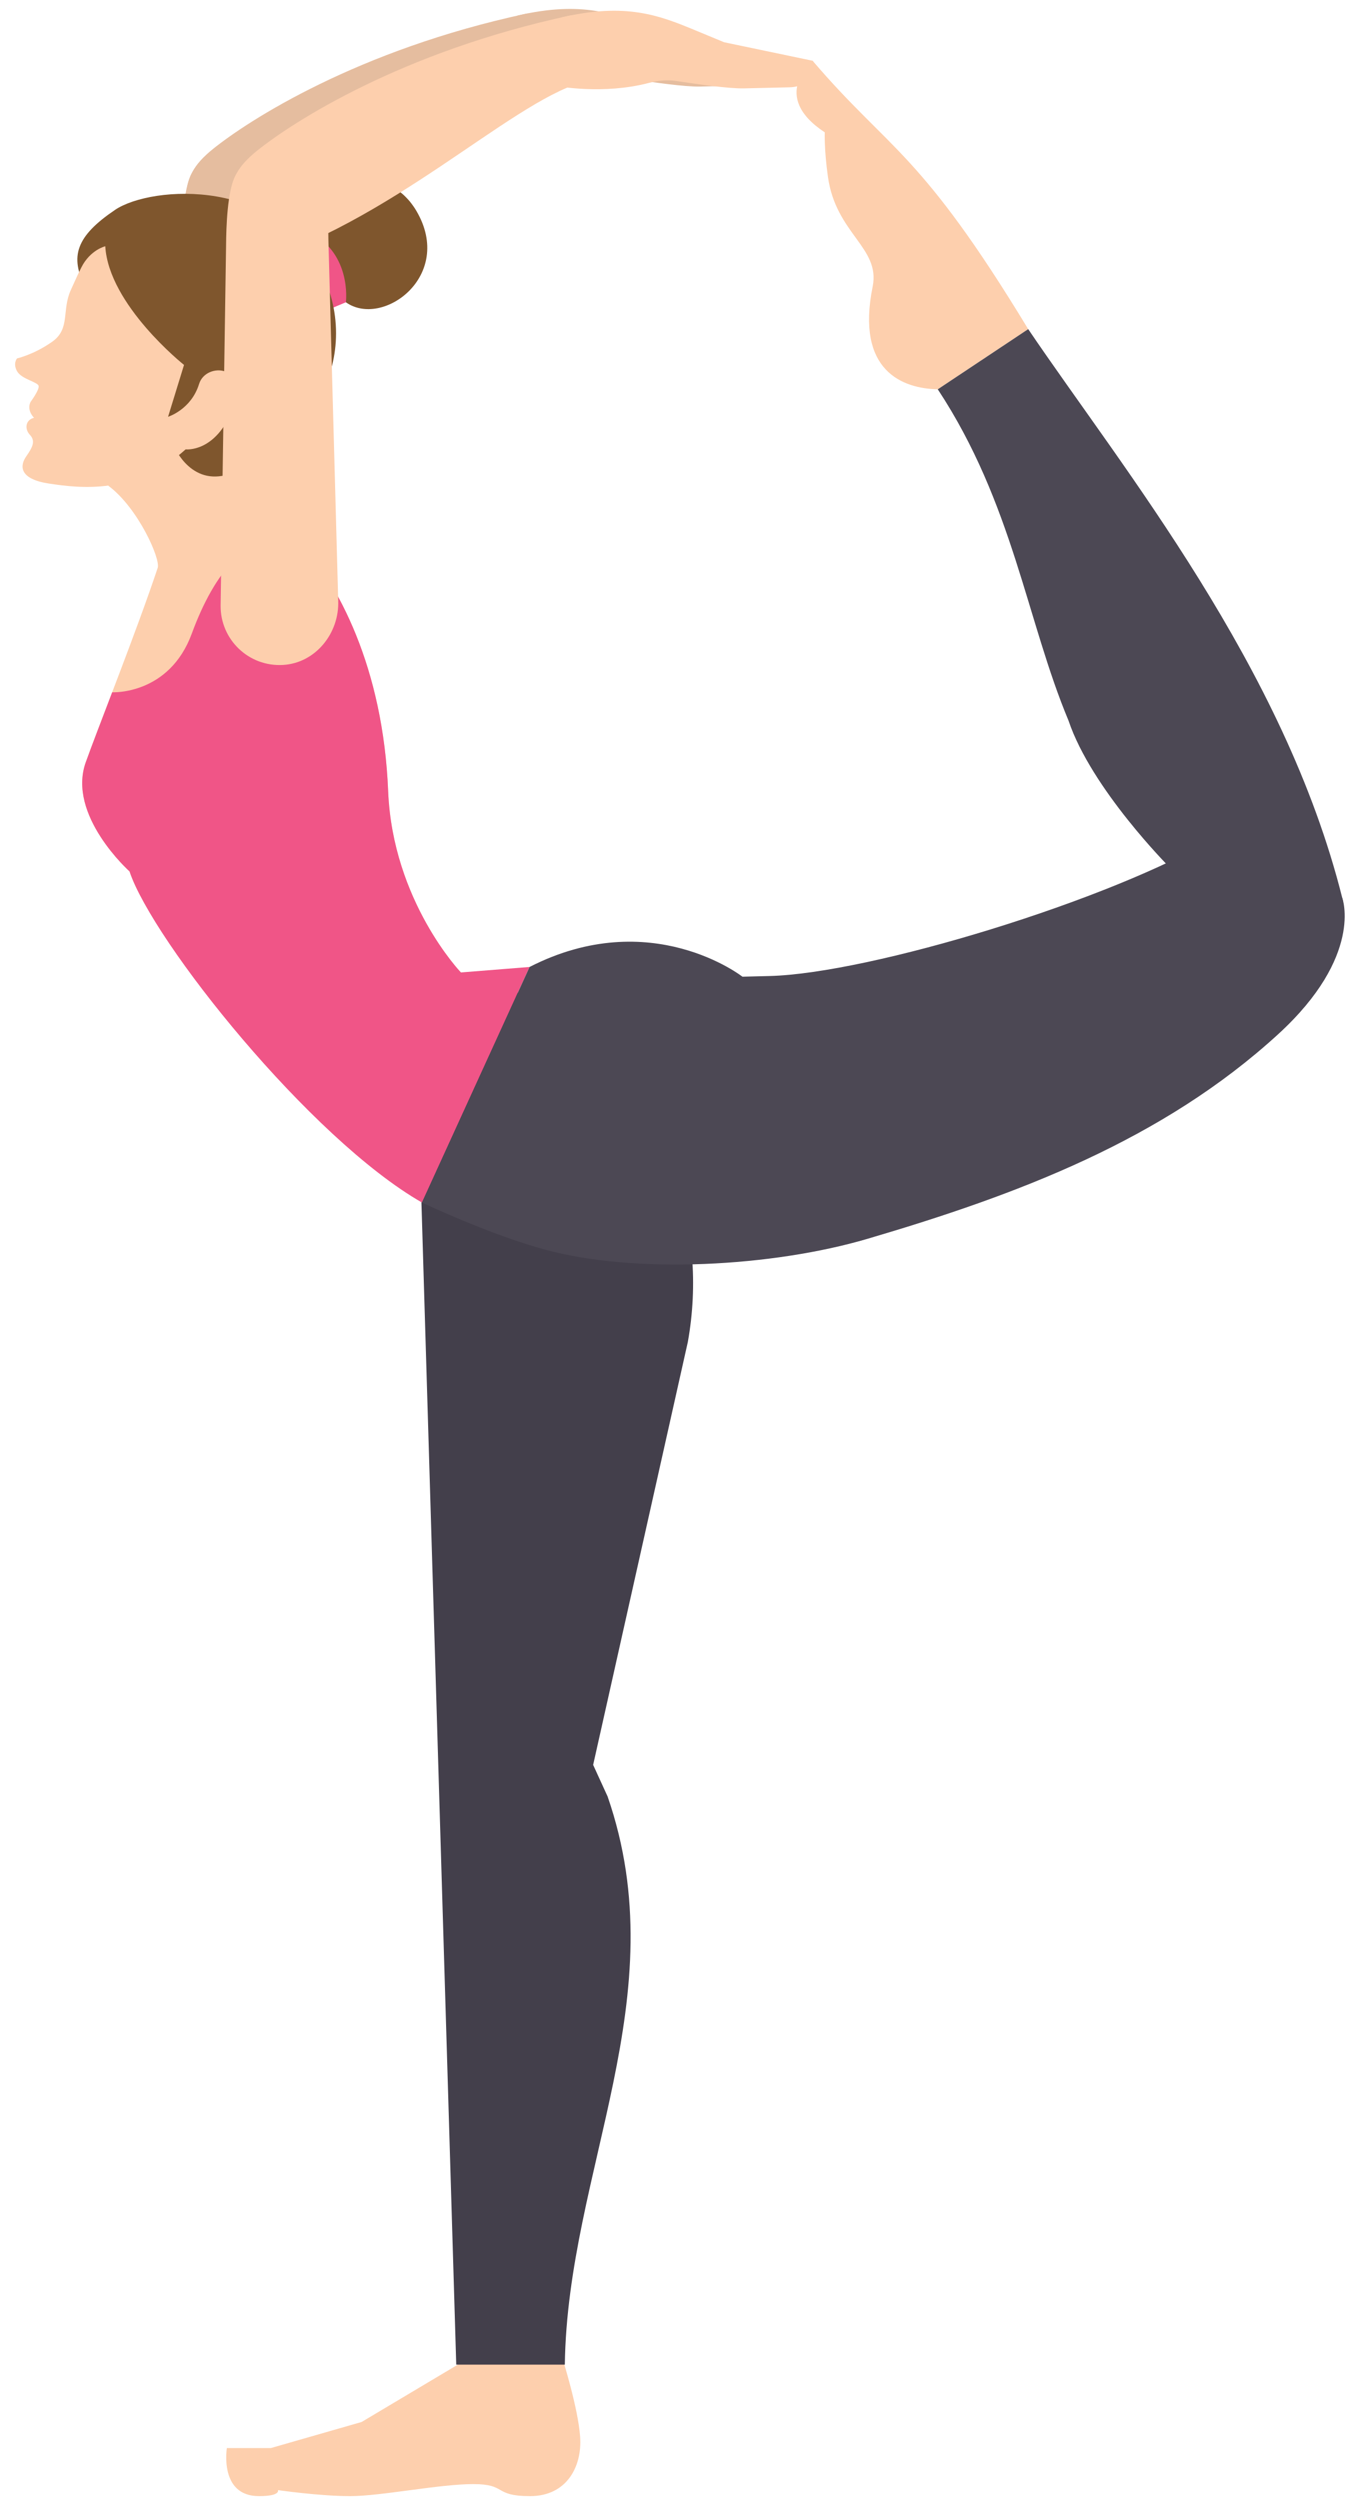 <svg width="80" height="147" viewBox="0 0 80 147" fill="none" xmlns="http://www.w3.org/2000/svg">
<path d="M28.898 135.704L27.575 138.665L21.272 142.42L15.938 143.952H13.346C13.346 143.952 12.875 146.78 15.231 146.78C16.527 146.78 16.35 146.427 16.35 146.427C16.35 146.427 18.784 146.78 20.601 146.78C22.418 146.78 25.836 146.073 27.839 146.073C29.842 146.073 29.001 146.78 31.181 146.78C33.361 146.78 34.245 145.013 34.127 143.304C34.009 141.595 33.082 138.665 33.082 138.665L28.898 135.704Z" fill="#FDCFAD"/>
<path d="M34.891 103.781L35.742 105.64C39.822 117.427 33.382 127.636 33.225 139.049H26.838L24.411 58.053C25.803 55.665 31.778 58.643 33.739 60.591C33.804 60.644 33.868 60.697 33.932 60.75C39.237 65.158 41.684 72.129 40.46 78.917L34.891 103.781Z" fill="#433F4B"/>
<path d="M38.261 1.655L40.004 2.377L45.232 3.47C45.232 3.47 45.439 4.989 43.849 5.027C42.259 5.065 42.498 5.059 41.173 5.09C40.278 5.111 38.379 4.834 37.17 4.653C36.649 4.575 36.116 4.627 35.607 4.762C32.892 5.483 30.14 4.949 30.14 4.949C29.779 4.247 29.995 2.229 30.444 0.915C34.217 0.038 36.182 0.794 38.261 1.655Z" fill="#E5BD9F"/>
<path d="M16.732 14.182L17.305 35.212C17.378 37.125 15.974 38.88 14.063 38.994C12.04 39.114 10.37 37.5 10.388 35.506L10.709 14.295C10.718 13.247 10.777 11.133 11.265 10.212C11.969 8.881 13.52 7.892 15.778 9.241C16.453 10.727 16.726 12.346 16.728 13.978C16.728 14.046 16.729 14.114 16.732 14.182Z" fill="#E5BD9F"/>
<path d="M10.949 11.925C10.897 10.502 11.417 9.654 12.527 8.761C14.623 7.073 21.037 2.926 30.965 0.802C32.01 0.578 32.866 4.354 31.629 4.731C27.23 6.071 20.514 12.938 11.918 15.526L11.096 12.805C11.009 12.519 10.96 12.224 10.949 11.925Z" fill="#E5BD9F"/>
<path d="M7.895 25.465L11.125 24.894C11.125 24.894 14.901 28.817 17.405 31.55C19.909 34.283 22.537 39.275 22.832 46.523C23.096 52.994 27.112 57.184 27.112 57.184L16.113 62.275C16.113 62.275 8.988 55.356 7.618 51.24C7.618 51.24 3.926 47.944 5.045 44.819C5.811 42.681 8.043 37.093 9.276 33.392C9.453 32.861 8.11 29.849 6.372 28.564L7.895 25.465Z" fill="#FDCFAD"/>
<path d="M20.346 17.774C22.498 19.312 26.746 16.231 24.495 12.404C22.615 9.209 18.111 10.485 17.854 13.469C17.686 15.411 19.729 17.333 20.346 17.774Z" fill="#7F562D"/>
<path d="M19.229 18.244L20.346 17.774C20.346 17.774 20.756 14.693 17.854 13.469L16.995 14.113L19.229 18.244Z" fill="#F05587"/>
<path d="M5.037 16.919C4.073 15.081 4.486 13.885 6.765 12.343C8.903 10.896 16.483 10.381 19.052 16.273C21.497 21.881 17.207 26.959 13.275 27.939C11.07 28.489 10.169 26.097 10.169 26.097C10.169 26.097 6.165 19.07 5.037 16.919Z" fill="#7F562D"/>
<path d="M6.192 14.48C6.192 14.48 5.307 14.69 4.785 15.727C4.526 16.241 4.453 16.427 4.166 17.054C3.623 18.239 4.149 19.333 3.073 20.093C1.997 20.853 1.001 21.076 1.001 21.076C1.001 21.076 0.743 21.377 1.009 21.838C1.275 22.3 2.222 22.46 2.272 22.694C2.322 22.927 1.808 23.619 1.808 23.619C1.808 23.619 1.524 24.049 2.001 24.569C1.513 24.68 1.42 25.21 1.76 25.572C2.1 25.933 1.92 26.297 1.544 26.834C1.168 27.372 1.094 28.165 2.884 28.436C4.674 28.707 7.923 29.119 10.921 26.424C10.921 26.424 12.676 26.637 13.698 24.038C14.72 21.439 12.113 21.27 11.71 22.58C11.246 24.088 9.886 24.509 9.886 24.509C9.886 24.509 10.187 23.532 10.825 21.459C10.825 21.459 6.397 17.942 6.192 14.48Z" fill="#FDCFAD"/>
<path d="M27.112 57.183C27.112 57.183 23.096 52.993 22.833 46.522C22.537 39.274 19.909 34.283 17.406 31.55C14.65 31.14 12.618 33.619 11.284 37.252C9.95 40.885 6.599 40.708 6.599 40.708C5.947 42.417 5.366 43.926 5.046 44.82C3.927 47.944 7.619 51.241 7.619 51.241C8.989 55.356 18.263 66.964 24.822 70.713L31.151 56.86L27.112 57.183Z" fill="#F05587"/>
<path d="M40.851 1.762L42.594 2.484L47.822 3.577C47.822 3.577 48.029 5.096 46.439 5.134C44.849 5.172 45.088 5.166 43.763 5.197C42.868 5.218 40.969 4.941 39.76 4.76C39.239 4.682 38.706 4.734 38.197 4.869C35.482 5.591 32.73 5.057 32.73 5.057C32.369 4.355 32.585 2.337 33.034 1.023C36.807 0.144 38.772 0.9 40.851 1.762Z" fill="#FDCFAD"/>
<path d="M19.322 14.289L19.895 35.319C19.968 37.232 18.565 38.987 16.653 39.101C14.63 39.221 12.96 37.607 12.978 35.613L13.299 14.402C13.308 13.354 13.367 11.24 13.854 10.319C14.558 8.988 16.109 7.998 18.367 9.348C19.041 10.834 19.315 12.453 19.317 14.085C19.318 14.153 19.32 14.221 19.322 14.289Z" fill="#FDCFAD"/>
<path d="M13.539 12.031C13.487 10.608 14.008 9.76 15.117 8.867C17.213 7.179 23.627 3.032 33.555 0.908C34.6 0.685 35.456 4.461 34.219 4.837C29.821 6.177 23.104 13.044 14.508 15.632L13.686 12.911C13.599 12.626 13.55 12.33 13.539 12.031Z" fill="#FDCFAD"/>
<path d="M75.189 60.813C68.392 67.033 59.872 70.244 51.034 72.845C45.433 74.493 37.372 74.928 32.076 73.486C29.575 72.805 26.745 71.604 24.822 70.715L31.151 56.861C38.282 53.21 43.673 57.433 43.673 57.433L45.265 57.393C51.16 57.245 65.337 52.95 71.654 49.162L78.96 52.812C78.96 52.812 80.217 56.211 75.189 60.813Z" fill="#4C4854"/>
<path d="M55.163 22.892C53.128 22.85 50.314 21.844 51.336 16.837C51.783 14.548 49.167 13.744 48.701 10.391C48.471 8.75 48.516 7.783 48.516 7.783C45.246 5.629 47.812 3.598 47.816 3.591C52.356 8.898 54.097 8.825 60.483 19.355C60.483 19.355 56.936 21.713 55.163 22.892Z" fill="#FDCFAD"/>
<path d="M68.799 51.001C68.799 51.001 64.207 46.404 62.854 42.374C60.394 36.496 59.583 29.599 55.163 22.892C56.936 21.712 58.71 20.532 60.483 19.354C66.108 27.657 75.549 39.19 78.959 52.81C79.15 53.575 78.91 54.834 78.678 55.523L68.799 51.001Z" fill="#4C4854"/>
</svg>
